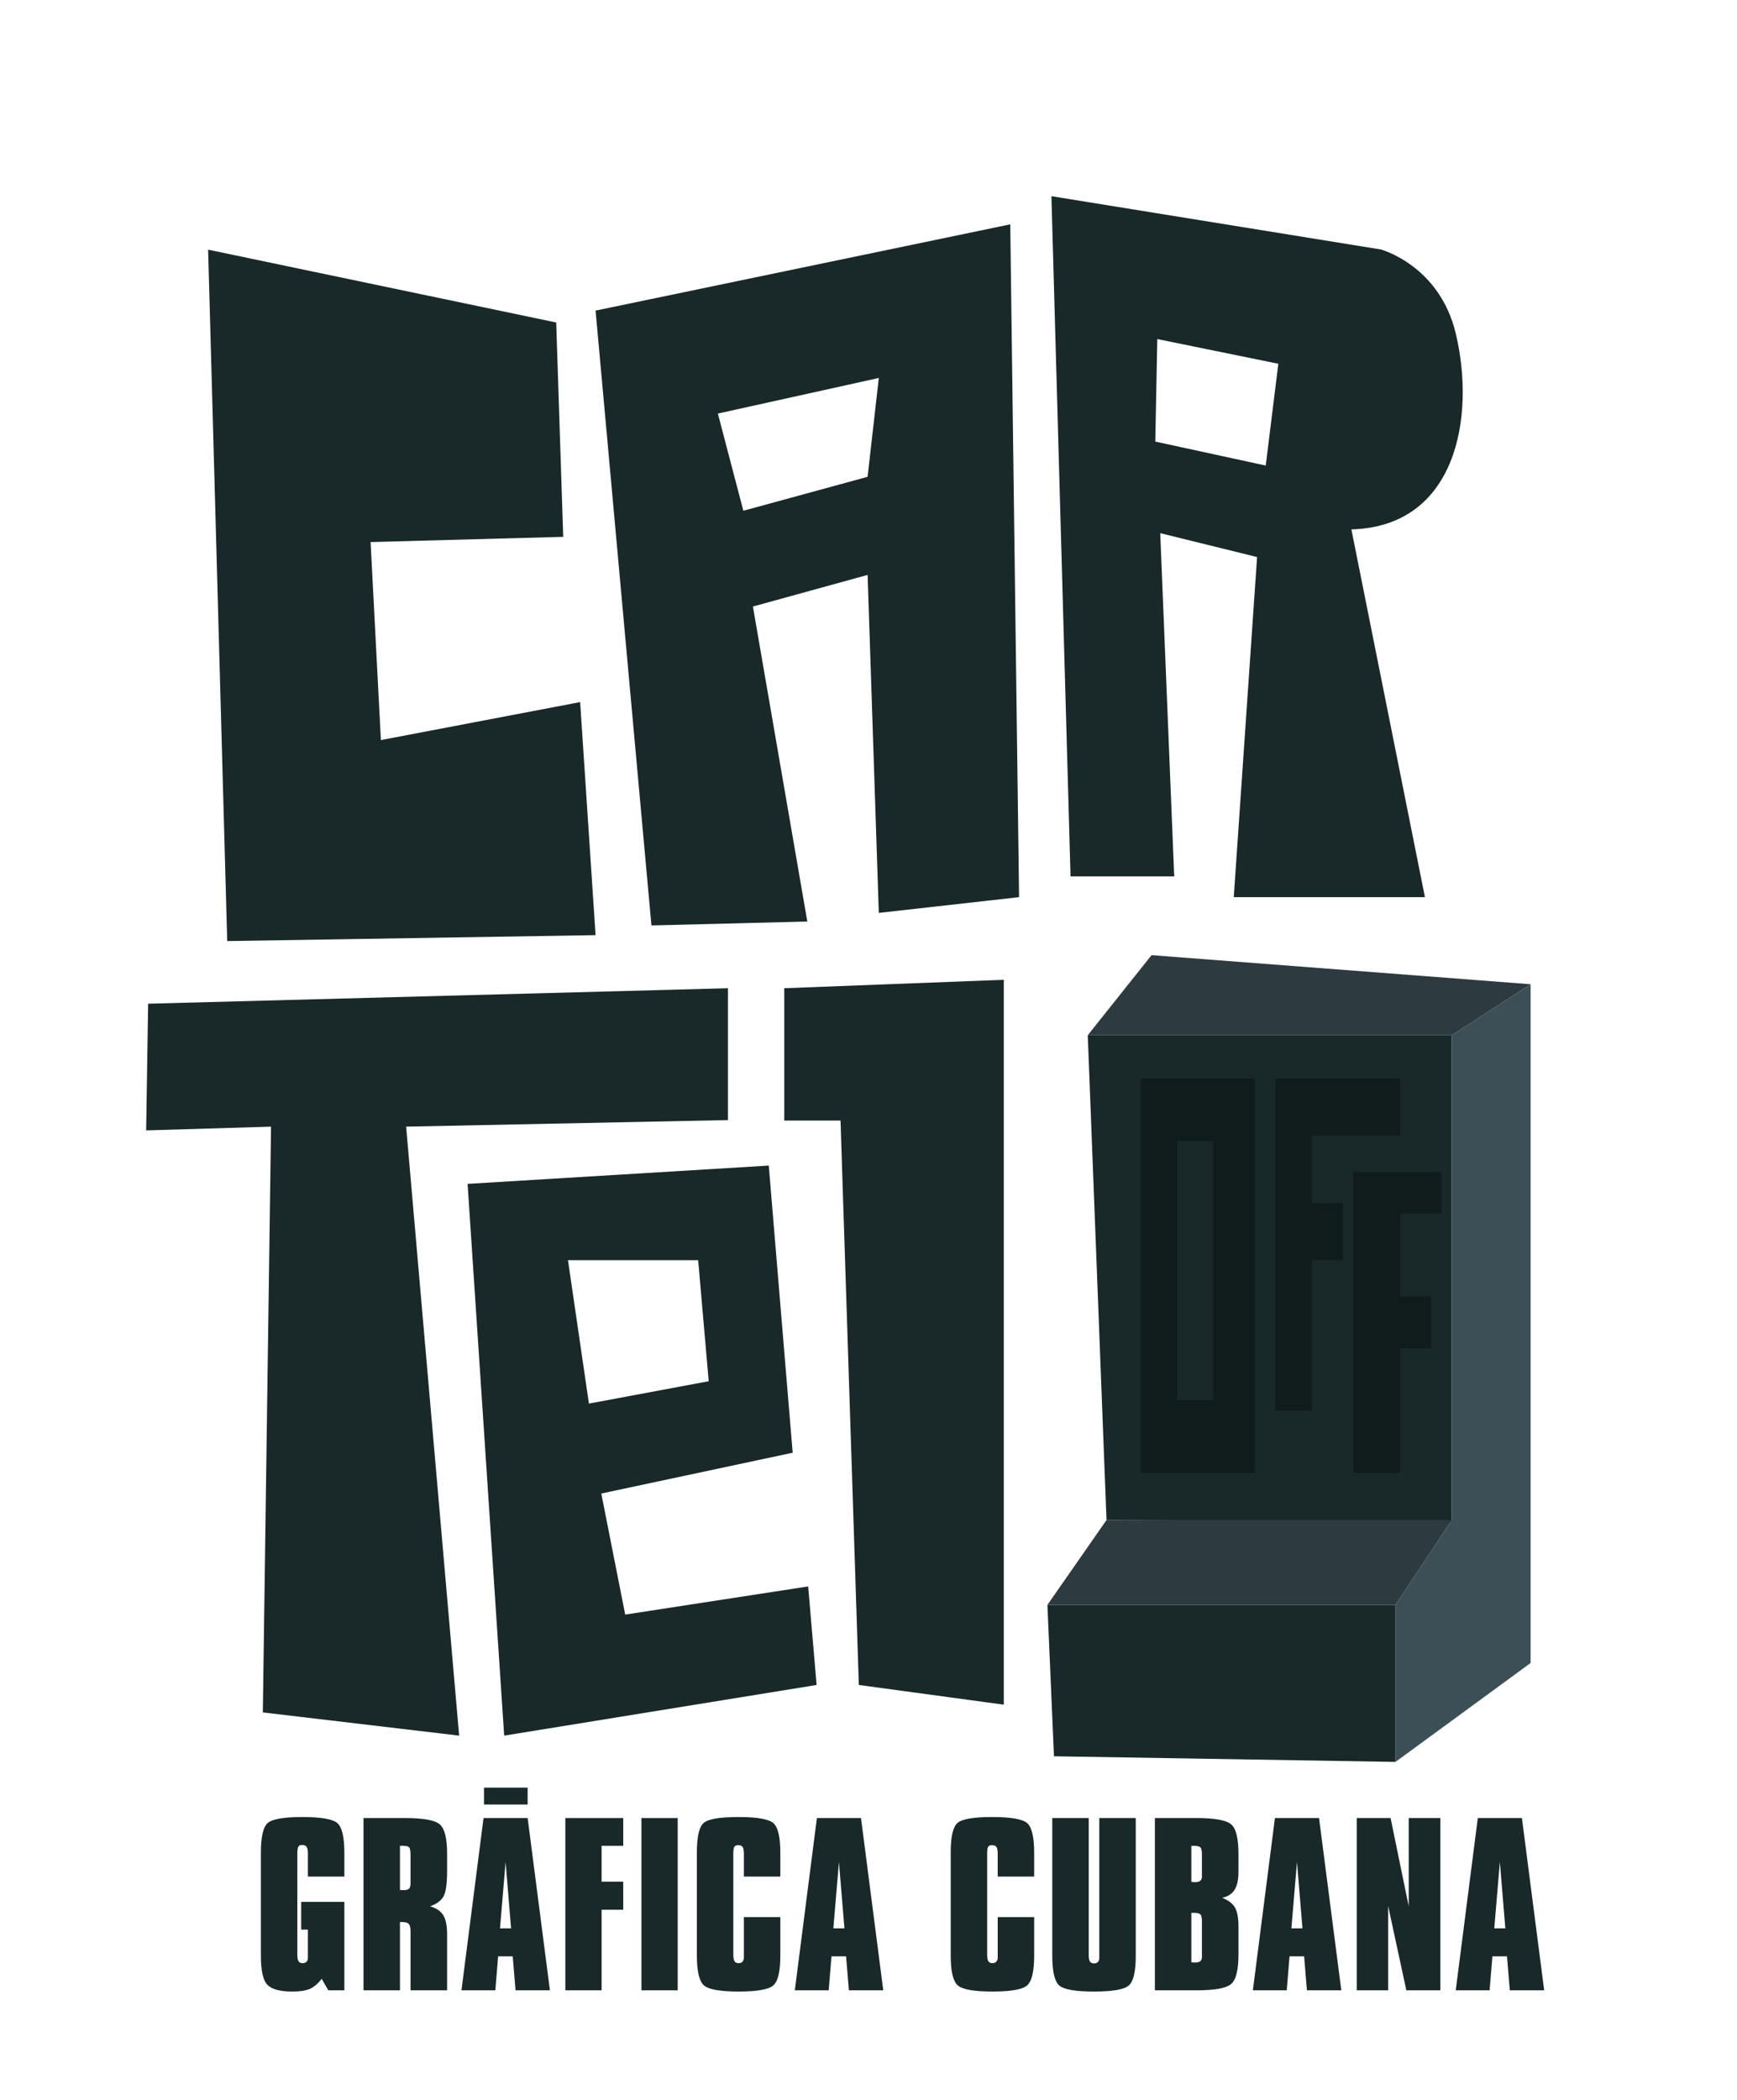 <?xml version="1.0" encoding="utf-8"?>
<!-- Generator: Adobe Illustrator 15.0.0, SVG Export Plug-In . SVG Version: 6.00 Build 0)  -->
<!DOCTYPE svg PUBLIC "-//W3C//DTD SVG 1.1//EN" "http://www.w3.org/Graphics/SVG/1.1/DTD/svg11.dtd">
<svg version="1.1" id="Layer_1" xmlns="http://www.w3.org/2000/svg" xmlns:xlink="http://www.w3.org/1999/xlink" x="0px" y="0px"
	 width="335px" height="405px" viewBox="0 0 335 405" enable-background="new 0 0 335 405" xml:space="preserve">
<g>
	<polygon fill-rule="evenodd" clip-rule="evenodd" fill="#192828" points="213.404,293.114 209.787,199.623 279.994,199.623 
		279.994,293.478 	"/>
	<polygon fill-rule="evenodd" clip-rule="evenodd" fill="#3D4F56" points="279.994,293.114 269.137,309.476 269.137,339.753 
		295.191,320.687 295.191,189.793 279.994,199.623 279.994,293.478 	"/>
	<polygon fill-rule="evenodd" clip-rule="evenodd" fill="#192828" points="40.139,48.143 43.821,181.471 114.863,180.326 
		111.885,135.389 73.458,142.711 71.473,104.525 108.623,103.52 107.27,62.188 	"/>
	<polygon fill-rule="evenodd" clip-rule="evenodd" fill="#192828" points="28.569,193.549 28.189,217.978 52.272,217.253 
		50.69,330.21 88.551,334.687 78.329,217.253 140.393,215.987 140.393,190.563 	"/>
	<polygon fill-rule="evenodd" clip-rule="evenodd" fill="#192828" points="151.25,190.563 151.25,216.077 162.105,216.077 
		165.635,324.917 193.592,328.716 193.592,188.934 	"/>
	<polygon fill-rule="evenodd" clip-rule="evenodd" fill="#192828" points="203.271,338.667 269.137,339.753 269.137,309.476 
		202.006,309.476 	"/>
	<polyline fill-rule="evenodd" clip-rule="evenodd" fill="#2D3A40" points="279.994,199.623 209.787,199.623 222.088,184.186 
		295.191,189.793 	"/>
	<polygon fill-rule="evenodd" clip-rule="evenodd" fill="#2D3A40" points="202.006,309.476 213.404,293.114 279.994,293.114 
		269.137,309.476 	"/>
	<path fill-rule="evenodd" clip-rule="evenodd" fill="#101B1B" d="M242,284v-76h-22v76H242z M234,270h-7v-50h7V270z"/>
	<path fill-rule="evenodd" clip-rule="evenodd" fill="#192828" d="M194.838,43.262l-79.975,16.631l10.775,118.563l30.061-0.756
		l-10.49-60.74l22.121-6.1l2.158,65.176L196.539,173L194.838,43.262z M167.328,91.943l-23.965,6.547l-4.914-18.74l31.039-6.867
		L167.328,91.943z"/>
	<path fill-rule="evenodd" clip-rule="evenodd" fill="#192828" d="M280.766,64.33c-3.143-13.201-14.461-16.223-14.461-16.223
		l-63.527-10.275L206.465,169h19.994l-2.695-66.188l18.678,4.605L237.945,173h36.867l-14.18-70.916
		C280.891,101.54,284.596,80.408,280.766,64.33z M244.111,89.773l-21.301-4.623l0.387-19.768l23.344,4.766L244.111,89.773z"/>
	<path fill-rule="evenodd" clip-rule="evenodd" fill="#192828" d="M155.863,305.917l-35.285,5.428l-4.613-23.344l36.912-7.869
		l-4.611-55.369L90.18,228.29l7.058,106.396l60.254-9.77L155.863,305.917z M109.541,243h25.107l2.035,23.346l-23.104,4.313
		L109.541,243z"/>
	<g>
		<path fill="#192828" d="M50.315,357.253c0-3.076,0.449-4.988,1.349-5.742c0.898-0.752,3.116-1.127,6.66-1.127
			c3.636,0,5.891,0.4,6.77,1.197c0.879,0.801,1.319,2.691,1.319,5.672v4.613h-7.03v-4.412c0-0.654-0.085-1.096-0.25-1.328
			c-0.166-0.234-0.463-0.35-0.889-0.35c-0.334,0-0.565,0.104-0.699,0.309c-0.134,0.207-0.2,0.662-0.2,1.369v19.473
			c0,0.598,0.077,1.021,0.229,1.266c0.153,0.25,0.417,0.371,0.789,0.371c0.333,0,0.587-0.094,0.759-0.279
			c0.173-0.186,0.261-0.447,0.261-0.779v-0.578v-4.834h-1.298v-5.354h8.328v17.057h-3.097l-1.278-2.217
			c-0.718,0.932-1.472,1.576-2.256,1.928c-0.786,0.354-1.925,0.527-3.415,0.527c-2.345,0-3.938-0.428-4.783-1.287
			c-0.847-0.859-1.269-2.732-1.269-5.623V357.253z"/>
		<path fill="#192828" d="M70.107,383.796v-33.215h8.01c3.488,0,5.711,0.398,6.668,1.189c0.961,0.793,1.44,2.688,1.44,5.684v3.434
			c0,2.41-0.236,4.023-0.71,4.834c-0.472,0.811-1.327,1.438-2.567,1.877c1.199,0.346,2.044,0.916,2.538,1.709
			c0.492,0.791,0.739,2.02,0.739,3.684v10.805h-7.051v-11.402c0-0.693-0.112-1.16-0.34-1.398c-0.226-0.24-0.653-0.359-1.279-0.359
			h-0.418v13.16H70.107z M79.174,362.286v-4.553c0-0.826-0.094-1.332-0.28-1.518c-0.187-0.188-0.565-0.279-1.139-0.279h-0.618v8.506
			c0.08,0,0.193,0.008,0.34,0.021c0.146,0.014,0.251,0.02,0.319,0.02c0.532,0,0.894-0.09,1.089-0.27
			c0.191-0.18,0.289-0.521,0.289-1.029V362.286z"/>
		<path fill="#192828" d="M89.001,383.796l4.253-33.213h8.509l4.293,33.213h-6.629l-0.541-6.551h-2.816l-0.539,6.551H89.001z
			 M96.431,371.853h2.135l-1.057-12.801L96.431,371.853z"/>
		<polygon fill="#192828" points="109.033,383.796 109.033,350.583 120.197,350.583 120.197,355.935 116.023,355.935 
			116.023,362.847 120.197,362.847 120.197,368.259 116.023,368.259 116.023,383.796 		"/>
		<rect x="123.711" y="350.583" fill="#192828" width="6.992" height="33.213"/>
		<path fill="#192828" d="M134.398,357.253c0-3.088,0.445-5.006,1.338-5.752s3.117-1.117,6.672-1.117c3.635,0,5.891,0.4,6.77,1.197
			c0.877,0.801,1.318,2.691,1.318,5.672v4.613h-7.031v-4.412c0-0.641-0.08-1.072-0.238-1.299c-0.16-0.227-0.461-0.34-0.9-0.34
			c-0.332,0-0.564,0.1-0.697,0.299c-0.135,0.201-0.201,0.646-0.201,1.34v19.432c0,0.613,0.076,1.045,0.23,1.297
			c0.152,0.256,0.416,0.381,0.789,0.381c0.318,0,0.568-0.098,0.748-0.289c0.182-0.193,0.27-0.463,0.27-0.809v-0.58v-7.209h7.031
			v7.41c0,3.049-0.453,4.971-1.357,5.762c-0.906,0.793-3.137,1.186-6.691,1.186c-3.594,0-5.836-0.404-6.721-1.217
			s-1.328-2.723-1.328-5.73V357.253z"/>
		<path fill="#192828" d="M153.291,383.796l4.256-33.213h8.508l4.293,33.213h-6.631l-0.539-6.551h-2.814l-0.541,6.551H153.291z
			 M160.721,371.853h2.137l-1.059-12.801L160.721,371.853z"/>
		<path fill="#192828" d="M183.352,357.253c0-3.088,0.445-5.006,1.338-5.752s3.115-1.117,6.67-1.117c3.635,0,5.893,0.4,6.77,1.197
			c0.879,0.801,1.32,2.691,1.32,5.672v4.613h-7.031v-4.412c0-0.641-0.08-1.072-0.24-1.299c-0.158-0.227-0.459-0.34-0.898-0.34
			c-0.332,0-0.566,0.1-0.699,0.299c-0.133,0.201-0.199,0.646-0.199,1.34v19.432c0,0.613,0.076,1.045,0.229,1.297
			c0.154,0.256,0.418,0.381,0.789,0.381c0.32,0,0.57-0.098,0.75-0.289c0.18-0.193,0.27-0.463,0.27-0.809v-0.58v-7.209h7.031v7.41
			c0,3.049-0.453,4.971-1.359,5.762c-0.904,0.793-3.137,1.186-6.691,1.186c-3.594,0-5.834-0.404-6.719-1.217
			c-0.887-0.813-1.328-2.723-1.328-5.73V357.253z"/>
		<path fill="#192828" d="M202.943,350.583h7.029v26.383c0,0.598,0.078,1.021,0.229,1.27c0.154,0.244,0.418,0.369,0.791,0.369
			c0.332,0,0.586-0.092,0.758-0.271c0.172-0.178,0.262-0.441,0.262-0.787v-0.58v-26.383h7.029v26.584
			c0,3.021-0.449,4.922-1.348,5.701s-3.133,1.168-6.701,1.168c-3.607,0-5.854-0.398-6.73-1.197
			c-0.879-0.801-1.318-2.689-1.318-5.672V350.583z"/>
		<path fill="#192828" d="M222.736,383.796v-33.215h8.008c3.488,0,5.713,0.398,6.67,1.191c0.959,0.791,1.439,2.686,1.439,5.682
			v3.475c0,1.529-0.25,2.693-0.748,3.484c-0.5,0.793-1.305,1.309-2.406,1.547c1.184,0.455,2.006,1.072,2.467,1.857
			c0.459,0.789,0.688,2.012,0.688,3.676v5.393c0,3.023-0.484,4.932-1.447,5.723c-0.967,0.793-3.174,1.188-6.621,1.188H222.736z
			 M231.803,361.267v-3.693c0-0.693-0.098-1.139-0.289-1.338c-0.195-0.199-0.596-0.299-1.209-0.299h-0.539v6.949
			c0.068,0,0.172,0.008,0.32,0.031c0.146,0.02,0.246,0.029,0.299,0.029c0.506,0,0.871-0.088,1.09-0.26
			c0.219-0.174,0.328-0.447,0.328-0.818V361.267z M231.803,376.767v-6.271c0-0.693-0.098-1.139-0.289-1.338
			c-0.195-0.201-0.596-0.299-1.209-0.299h-0.539v9.545c0.068,0,0.172,0.006,0.32,0.02c0.146,0.016,0.246,0.021,0.299,0.021
			c0.506,0,0.871-0.084,1.09-0.25s0.328-0.441,0.328-0.828V376.767z"/>
		<path fill="#192828" d="M241.631,383.796l4.254-33.213h8.508l4.293,33.213h-6.631l-0.539-6.551h-2.814l-0.539,6.551H241.631z
			 M249.059,371.853h2.137l-1.059-12.801L249.059,371.853z"/>
		<polygon fill="#192828" points="261.662,383.796 261.662,350.583 268.191,350.583 271.688,367.599 271.688,350.583 
			277.779,350.583 277.779,383.796 271.229,383.796 267.715,367.519 267.715,383.796 		"/>
		<path fill="#192828" d="M280.756,383.796l4.254-33.213h8.508l4.293,33.213h-6.629l-0.541-6.551h-2.814l-0.541,6.551H280.756z
			 M288.186,371.853h2.137l-1.059-12.801L288.186,371.853z"/>
		<rect x="93.342" y="344.712" fill="#192828" width="8.416" height="3.258"/>
	</g>
	<polygon fill="#101B1B" points="270,219 270,208 246,208 246,272 253,272 253,243 259,243 259,232 253,232 253,219 	"/>
	<polygon fill="#101B1B" points="278,234 278,226 261,226 261,284 270,284 270,260 276,260 276,250 270,250 270,234 	"/>
</g>
</svg>
